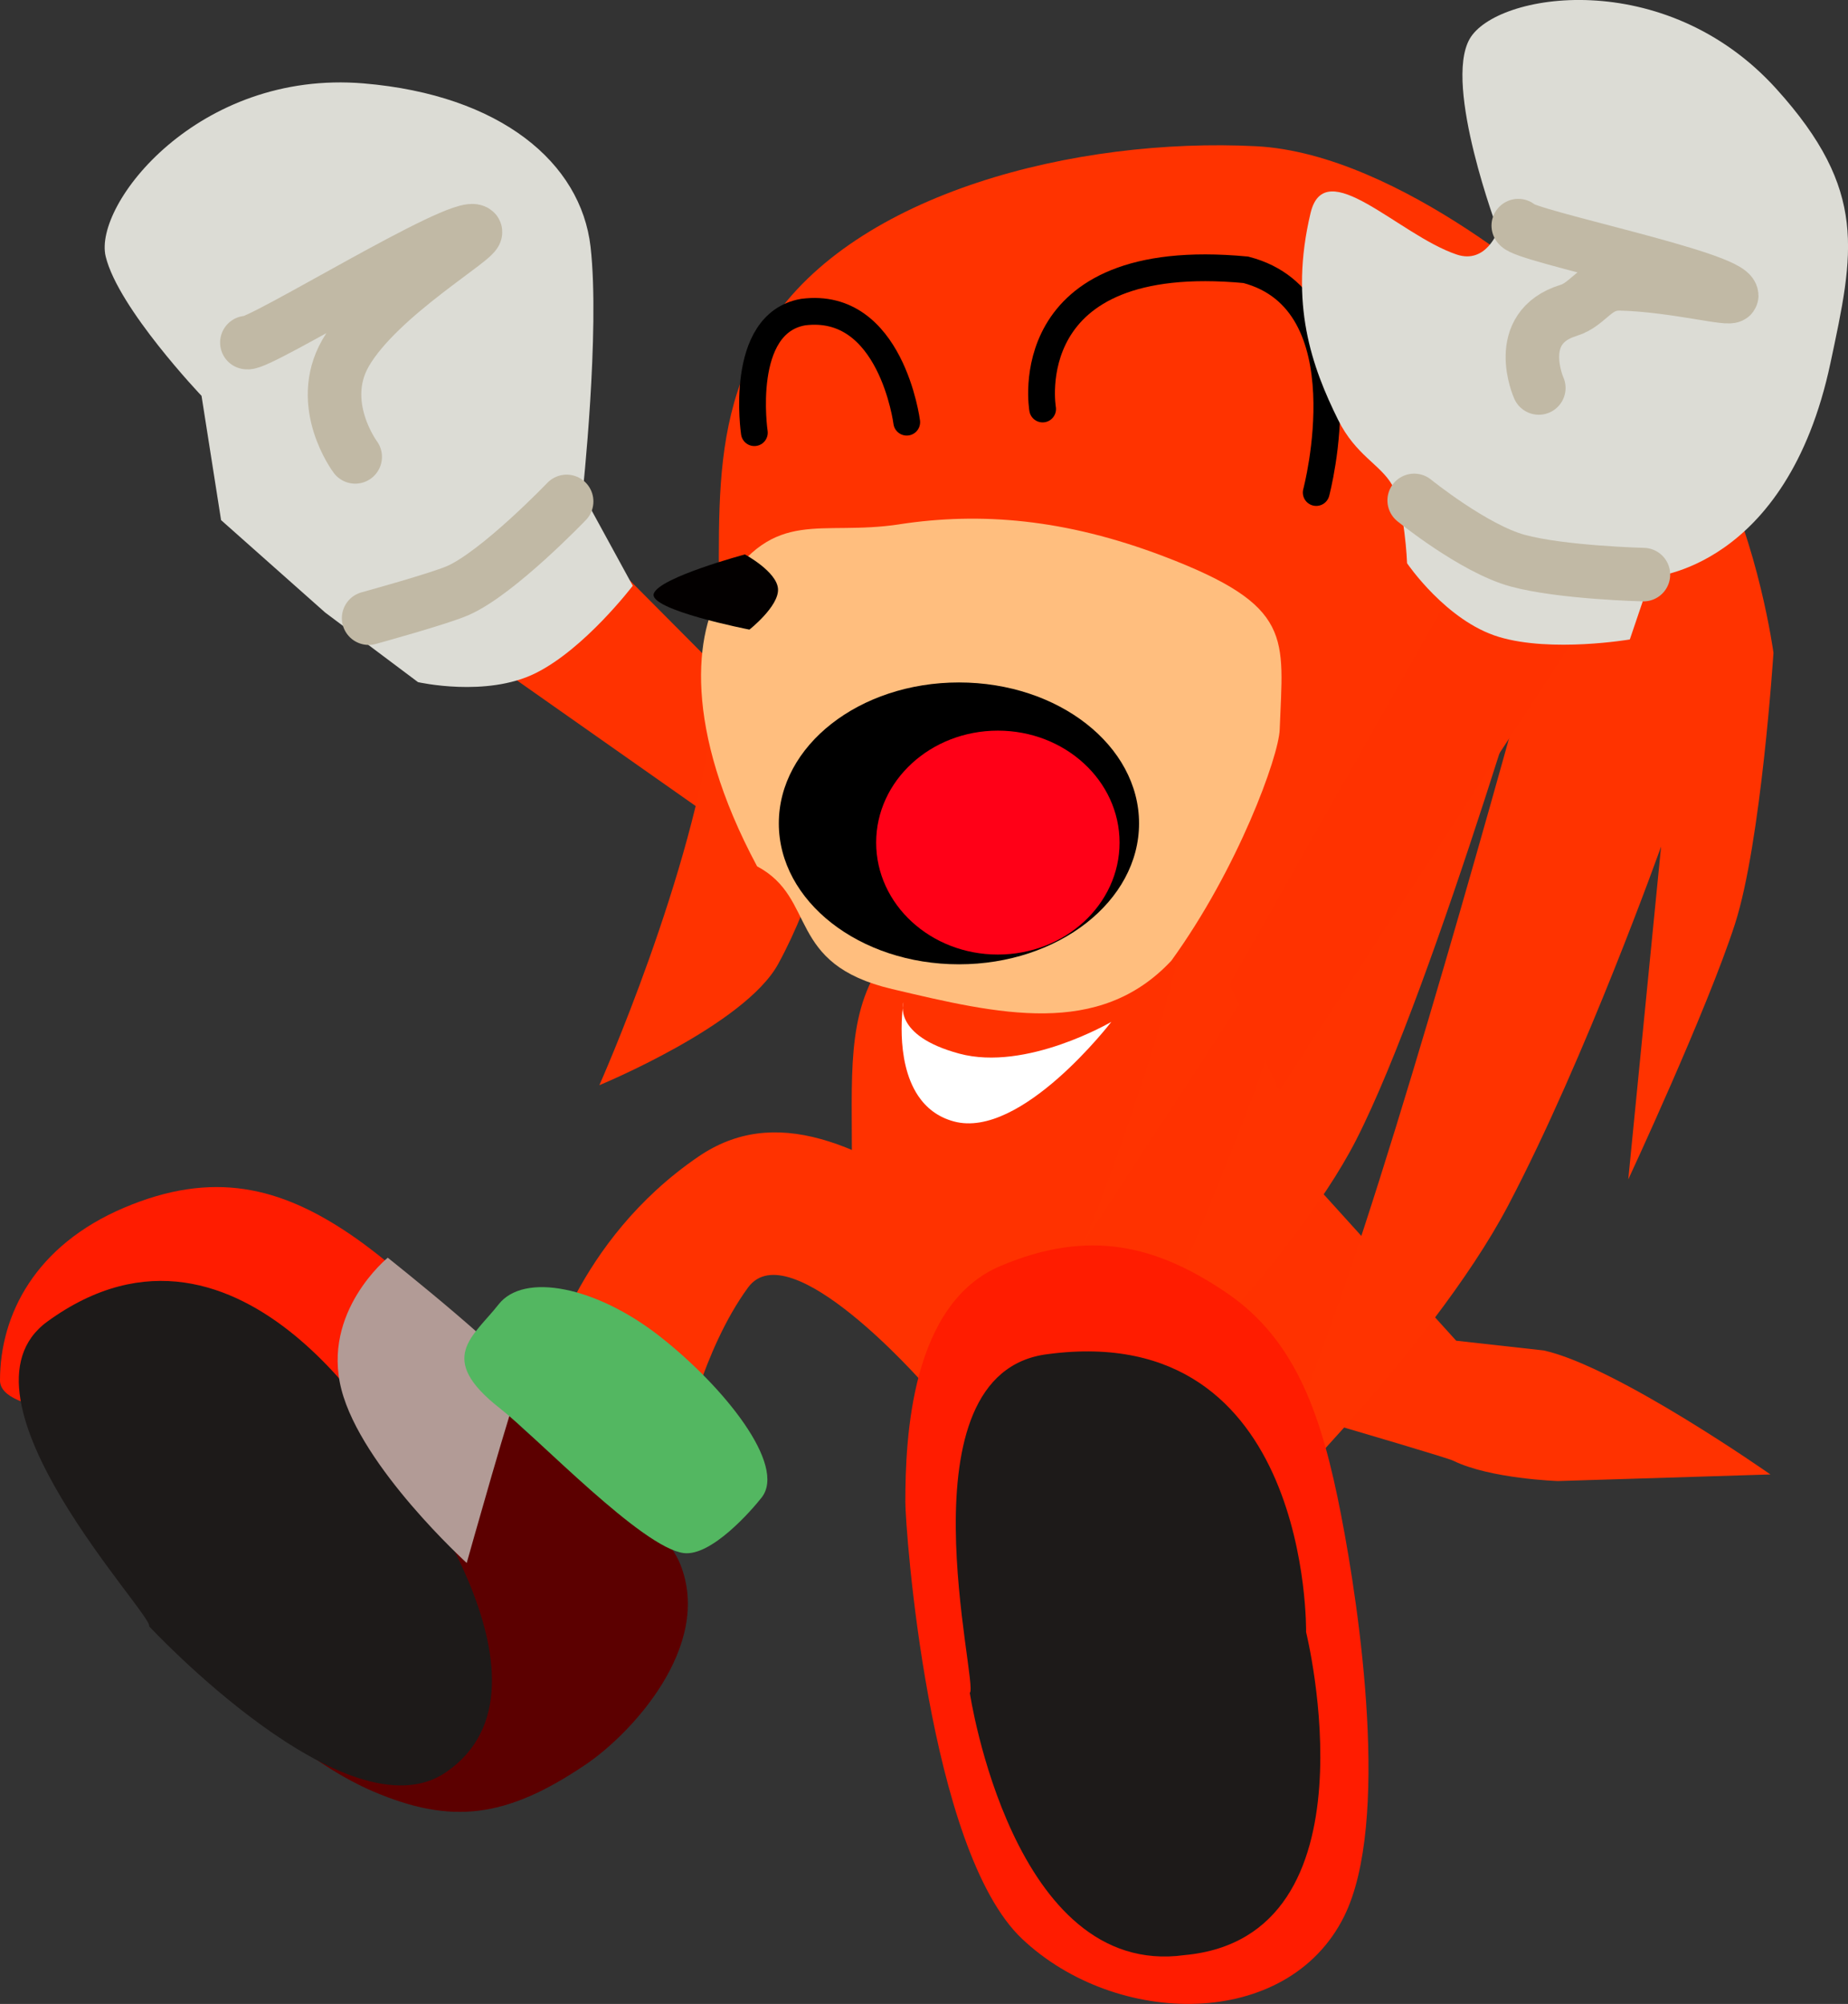 <svg version="1.1" xmlns="http://www.w3.org/2000/svg" xmlns:xlink="http://www.w3.org/1999/xlink" width="34.515" height="37.427" viewBox="0,0,34.515,37.427"><rect x="0" y="0" width="34.515" height="37.427" fill="#333333" stroke="none"/><g transform="translate(-222.175,-162.611)"><g data-paper-data="{&quot;isPaintingLayer&quot;:true}" fill-rule="nonzero" stroke-linejoin="miter" stroke-miterlimit="10" stroke-dasharray="" stroke-dashoffset="0" style="mix-blend-mode: normal"><path d="M251.008,187.833c1.367,0.304 4.233,2.316 4.233,2.316l-3.968,0.123c0,0 -1.264,-0.041 -1.954,-0.379c-0.208,-0.102 -6.012,-1.776 -6.012,-1.776l0.87,-6.206l5.195,5.74z" data-paper-data="{&quot;index&quot;:null}" fill="#ff3200" stroke="none" stroke-width="0" stroke-linecap="butt"/><path d="M246.717,184.044c0,2.929 -1.932,5.304 -4.316,5.304c-1.284,0 -2.437,-0.975 -3.228,-2.069c-0.677,-0.937 -1.088,-1.884 -1.088,-3.235c0,-1.528 -0.091,-2.723 0.75,-3.691c0.772,-0.888 6.381,-0.758 7.139,0.053c0.909,0.972 0.743,2.041 0.743,3.638z" data-paper-data="{&quot;index&quot;:null}" fill="#ff3200" stroke="none" stroke-width="0" stroke-linecap="butt"/><path d="M242.932,181.695c0,0 -1.686,2.2 -2.941,1.861c-0.308,-0.083 -0.521,-0.26 -0.668,-0.479c-0.452,-0.674 -0.274,-1.75 -0.274,-1.75c0,0 -0.214,0.623 1.041,0.962c1.255,0.339 2.843,-0.594 2.843,-0.594z" data-paper-data="{&quot;index&quot;:null}" fill="#ffffff" stroke="none" stroke-width="0" stroke-linecap="butt"/><path d="M236.952,178.919l-5.329,-3.746l2.31,-1.728l2.554,2.569z" data-paper-data="{&quot;index&quot;:null}" fill="#ff3200" stroke="none" stroke-width="0" stroke-linecap="butt"/><path d="M233.057,171.837l0.936,1.714c0,0 -0.896,1.178 -1.818,1.634c-0.921,0.456 -2.193,0.166 -2.193,0.166l-1.735,-1.301l-1.943,-1.725l-0.365,-2.321c0,0 -1.555,-1.633 -1.79,-2.602c-0.235,-0.969 1.726,-3.494 4.821,-3.233c2.554,0.216 4.056,1.48 4.235,3.053c0.179,1.574 -0.15,4.614 -0.15,4.614z" data-paper-data="{&quot;index&quot;:null}" fill="#dcdcd5" stroke="none" stroke-width="0" stroke-linecap="butt"/><path d="M232.758,171.976c0,0 -1.277,1.333 -2.029,1.664c-0.347,0.153 -1.669,0.516 -1.669,0.516" data-paper-data="{&quot;index&quot;:null}" fill="none" stroke="#c1b9a5" stroke-width="1" stroke-linecap="round"/><path d="M226.786,169.009c0.2,0.071 4.017,-2.301 4.265,-2.074c0.11,0.101 -1.799,1.187 -2.422,2.27c-0.552,0.961 0.18,1.939 0.18,1.939" data-paper-data="{&quot;index&quot;:null}" fill="none" stroke="#c1b9a5" stroke-width="1" stroke-linecap="round"/><path d="M252.56,174.881z" data-paper-data="{&quot;index&quot;:null}" fill="#030000" stroke="none" stroke-width="0" stroke-linecap="butt"/><path d="M236.543,168.678c1.599,-2.465 5.732,-3.506 9.089,-3.336c2.731,0.138 5.825,2.986 5.825,2.986c0,0 1.253,-0.013 2.748,2.871c0.821,1.584 1.093,3.604 1.093,3.604c0,0 -0.229,3.547 -0.72,5.068c-0.516,1.598 -1.992,4.768 -1.992,4.768l0.613,-6.218c0,0 -1.403,3.941 -2.855,6.702c-1.452,2.761 -5.027,6.213 -5.027,6.213c0,0 0.785,-1.056 2.328,-5.777c1.543,-4.721 3.555,-12.221 3.555,-12.221c0,0 -2.221,7.679 -3.699,10.569c-1.22,2.386 -4.546,5.552 -4.546,5.552c0,0 1.972,-4.617 2.661,-6.494c0.494,-1.345 1.086,-3.712 1.086,-3.712l-4.274,6.546c0,0 2.651,-6.435 1.997,-8.608c-0.433,-1.442 -1.618,-1.152 -2.582,-1.479c-1.572,-0.533 -3.012,-1.046 -3.027,-1.051c-0.571,-0.205 -0.74,3.456 -2.107,5.954c-0.628,1.147 -3.34,2.264 -3.34,2.264c0,0 1.765,-3.961 2.127,-6.959c0.331,-2.734 -0.365,-5.065 1.047,-7.242z" data-paper-data="{&quot;index&quot;:null}" fill="#ff3300" stroke="none" stroke-width="0" stroke-linecap="butt"/><path d="M238.979,172.402c1.51,-0.229 3.088,-0.101 4.922,0.596c2.454,0.933 2.238,1.512 2.175,3.239c-0.018,0.5 -0.777,2.594 -2.024,4.317c-1.354,1.446 -3.224,1 -5.216,0.529c-1.992,-0.47 -1.388,-1.688 -2.521,-2.292c-1.387,-2.588 -1.171,-4.384 -0.631,-5.212c0.982,-1.506 1.785,-0.947 3.295,-1.176z" data-paper-data="{&quot;index&quot;:null}" fill="#ffbe7e" stroke="none" stroke-width="0" stroke-linecap="butt"/><path d="M234.386,173.696c0.109,-0.304 1.702,-0.73 1.702,-0.73c0,0 0.601,0.324 0.618,0.647c0.017,0.323 -0.534,0.757 -0.534,0.757c0,0 -1.895,-0.37 -1.786,-0.674z" data-paper-data="{&quot;index&quot;:null}" fill="#030000" stroke="none" stroke-width="0" stroke-linecap="butt"/><path d="M241.648,170.25c0,0 -0.525,-3.006 3.795,-2.6c2.267,0.589 1.315,4.16 1.315,4.16" data-paper-data="{&quot;index&quot;:null}" fill="none" stroke="#000000" stroke-width="0.5" stroke-linecap="round"/><path d="M236.264,170.692c0,0 -0.305,-2.04 0.911,-2.252c1.645,-0.212 1.935,2.056 1.935,2.056" data-paper-data="{&quot;index&quot;:null}" fill="none" stroke="#000000" stroke-width="0.5" stroke-linecap="round"/><path d="M236.721,177.989c0,-1.454 1.506,-2.632 3.364,-2.632c1.858,0 3.364,1.179 3.364,2.632c0,1.454 -1.506,2.632 -3.364,2.632c-1.858,0 -3.364,-1.179 -3.364,-2.632z" data-paper-data="{&quot;index&quot;:null}" fill="#000000" stroke="none" stroke-width="0" stroke-linecap="butt"/><path d="M238.539,178.348c0,-1.155 1.018,-2.091 2.273,-2.091c1.255,0 2.273,0.936 2.273,2.091c0,1.155 -1.018,2.091 -2.273,2.091c-1.255,0 -2.273,-0.936 -2.273,-2.091z" data-paper-data="{&quot;index&quot;:null}" fill="#ff0017" stroke="none" stroke-width="0" stroke-linecap="butt"/><path d="M245.14,180.994l4.093,-7.233l2.286,0.867l-5.45,8.354z" data-paper-data="{&quot;index&quot;:null}" fill="#ff3200" stroke="none" stroke-width="0" stroke-linecap="butt"/><path d="M253.01,173.39l-0.395,1.164c0,0 -1.459,0.249 -2.444,-0.047c-0.985,-0.296 -1.716,-1.376 -1.716,-1.376c0,0 -0.041,-1.047 -0.278,-1.46c-0.222,-0.388 -0.681,-0.554 -1.011,-1.22c-0.487,-0.985 -0.917,-2.168 -0.514,-3.86c0.267,-1.123 1.647,0.41 2.73,0.774c0.55,0.185 0.771,-0.446 0.771,-0.446c0,0 -1.021,-2.709 -0.531,-3.578c0.49,-0.869 3.647,-1.374 5.73,0.93c1.719,1.901 1.448,3.061 1.01,5.122c-0.819,3.853 -3.351,3.996 -3.351,3.996z" data-paper-data="{&quot;index&quot;:null}" fill="#dcdcd5" stroke="none" stroke-width="0" stroke-linecap="butt"/><path d="M252.869,173.343c0,0 -1.525,-0.037 -2.346,-0.26c-0.821,-0.223 -1.935,-1.126 -1.935,-1.126" data-paper-data="{&quot;index&quot;:null}" fill="none" stroke="#c1b9a5" stroke-width="1" stroke-linecap="round"/><path d="M250.532,166.825c0.098,0.188 3.961,0.97 3.986,1.306c0.008,0.101 -1.069,-0.193 -2.076,-0.219c-0.474,-0.012 -0.589,0.379 -0.971,0.496c-1.059,0.325 -0.556,1.449 -0.556,1.449" data-paper-data="{&quot;index&quot;:null}" fill="none" stroke="#c1b9a5" stroke-width="1" stroke-linecap="round"/><path d="M239.412,188.44c0,0 -2.492,-2.839 -3.266,-1.782c-0.855,1.169 -1.217,2.906 -1.217,2.906l-2.568,-1.366c0,0 0.552,-2.414 2.861,-3.987c1.409,-0.96 2.998,-0.301 5.032,1.168z" data-paper-data="{&quot;index&quot;:null}" fill="#ff3200" stroke="none" stroke-width="0" stroke-linecap="butt"/><path d="M222.175,188.394c0,-1.23 0.659,-2.523 2.318,-3.227c1.66,-0.704 2.917,-0.389 4.227,0.5c1.31,0.889 3.579,3.136 2.5,3.136c-1.079,0 -9.045,0.821 -9.045,-0.409z" data-paper-data="{&quot;index&quot;:null}" fill="#ff1c00" stroke="none" stroke-width="0" stroke-linecap="butt"/><path d="M239.084,190.666c0,-1.23 0.113,-3.705 1.773,-4.409c1.66,-0.704 2.917,-0.389 4.227,0.5c1.31,0.889 1.784,2.325 2.136,4.136c0.353,1.811 0.924,5.764 0.06,7.508c-1.058,2.133 -4.256,2.082 -6.014,0.423c-1.758,-1.659 -2.182,-7.677 -2.182,-8.158z" data-paper-data="{&quot;index&quot;:null}" fill="#ff1c00" stroke="none" stroke-width="0" stroke-linecap="butt"/><path d="M226.269,193.927c0,0 5.264,-6.091 5.501,-4.884c0.102,0.522 2.647,1.623 3.112,2.787c0.61,1.527 -0.918,3.162 -1.766,3.735c-1.493,1.01 -2.515,1.125 -3.972,0.504c-1.457,-0.621 -2.875,-2.142 -2.875,-2.142z" data-paper-data="{&quot;index&quot;:null}" fill="#5c0000" stroke="none" stroke-width="0" stroke-linecap="butt"/><path d="M224.959,192.984c0.108,-0.185 -3.831,-4.287 -1.899,-5.691c3.653,-2.656 6.503,2.512 6.503,2.512c0,0 3.321,4.276 0.941,5.906c-1.839,1.26 -5.545,-2.727 -5.545,-2.727z" data-paper-data="{&quot;index&quot;:null}" fill="#1d1a19" stroke="none" stroke-width="0" stroke-linecap="butt"/><path d="M240.288,194.227c0.181,-0.114 -1.364,-5.978 1.454,-6.325c4.923,-0.656 4.827,5.192 4.827,5.192c0,0 1.411,5.693 -2.272,6.032c-3.214,0.444 -4.009,-4.899 -4.009,-4.899z" data-paper-data="{&quot;index&quot;:null}" fill="#1d1a19" stroke="none" stroke-width="0" stroke-linecap="butt"/><path d="M228.552,188.564c-0.376,-1.454 0.865,-2.463 0.865,-2.463c0,0 2.62,2.079 2.495,2.295c-0.125,0.215 -1.02,3.406 -1.02,3.406c0,0 -1.964,-1.783 -2.34,-3.238z" data-paper-data="{&quot;index&quot;:null}" fill="#b29b96" stroke="none" stroke-width="0" stroke-linecap="butt"/><path d="M231.506,188.909c-1.192,-0.935 -0.492,-1.332 -0.019,-1.936c0.473,-0.604 1.824,-0.335 3.015,0.6c1.192,0.935 2.372,2.404 1.898,3.007c-0.189,0.241 -0.941,1.103 -1.456,1.037c-0.778,-0.099 -2.722,-2.146 -3.438,-2.708z" data-paper-data="{&quot;index&quot;:null}" fill="#53b761" stroke="#000000" stroke-width="0" stroke-linecap="butt"/></g></g></svg>